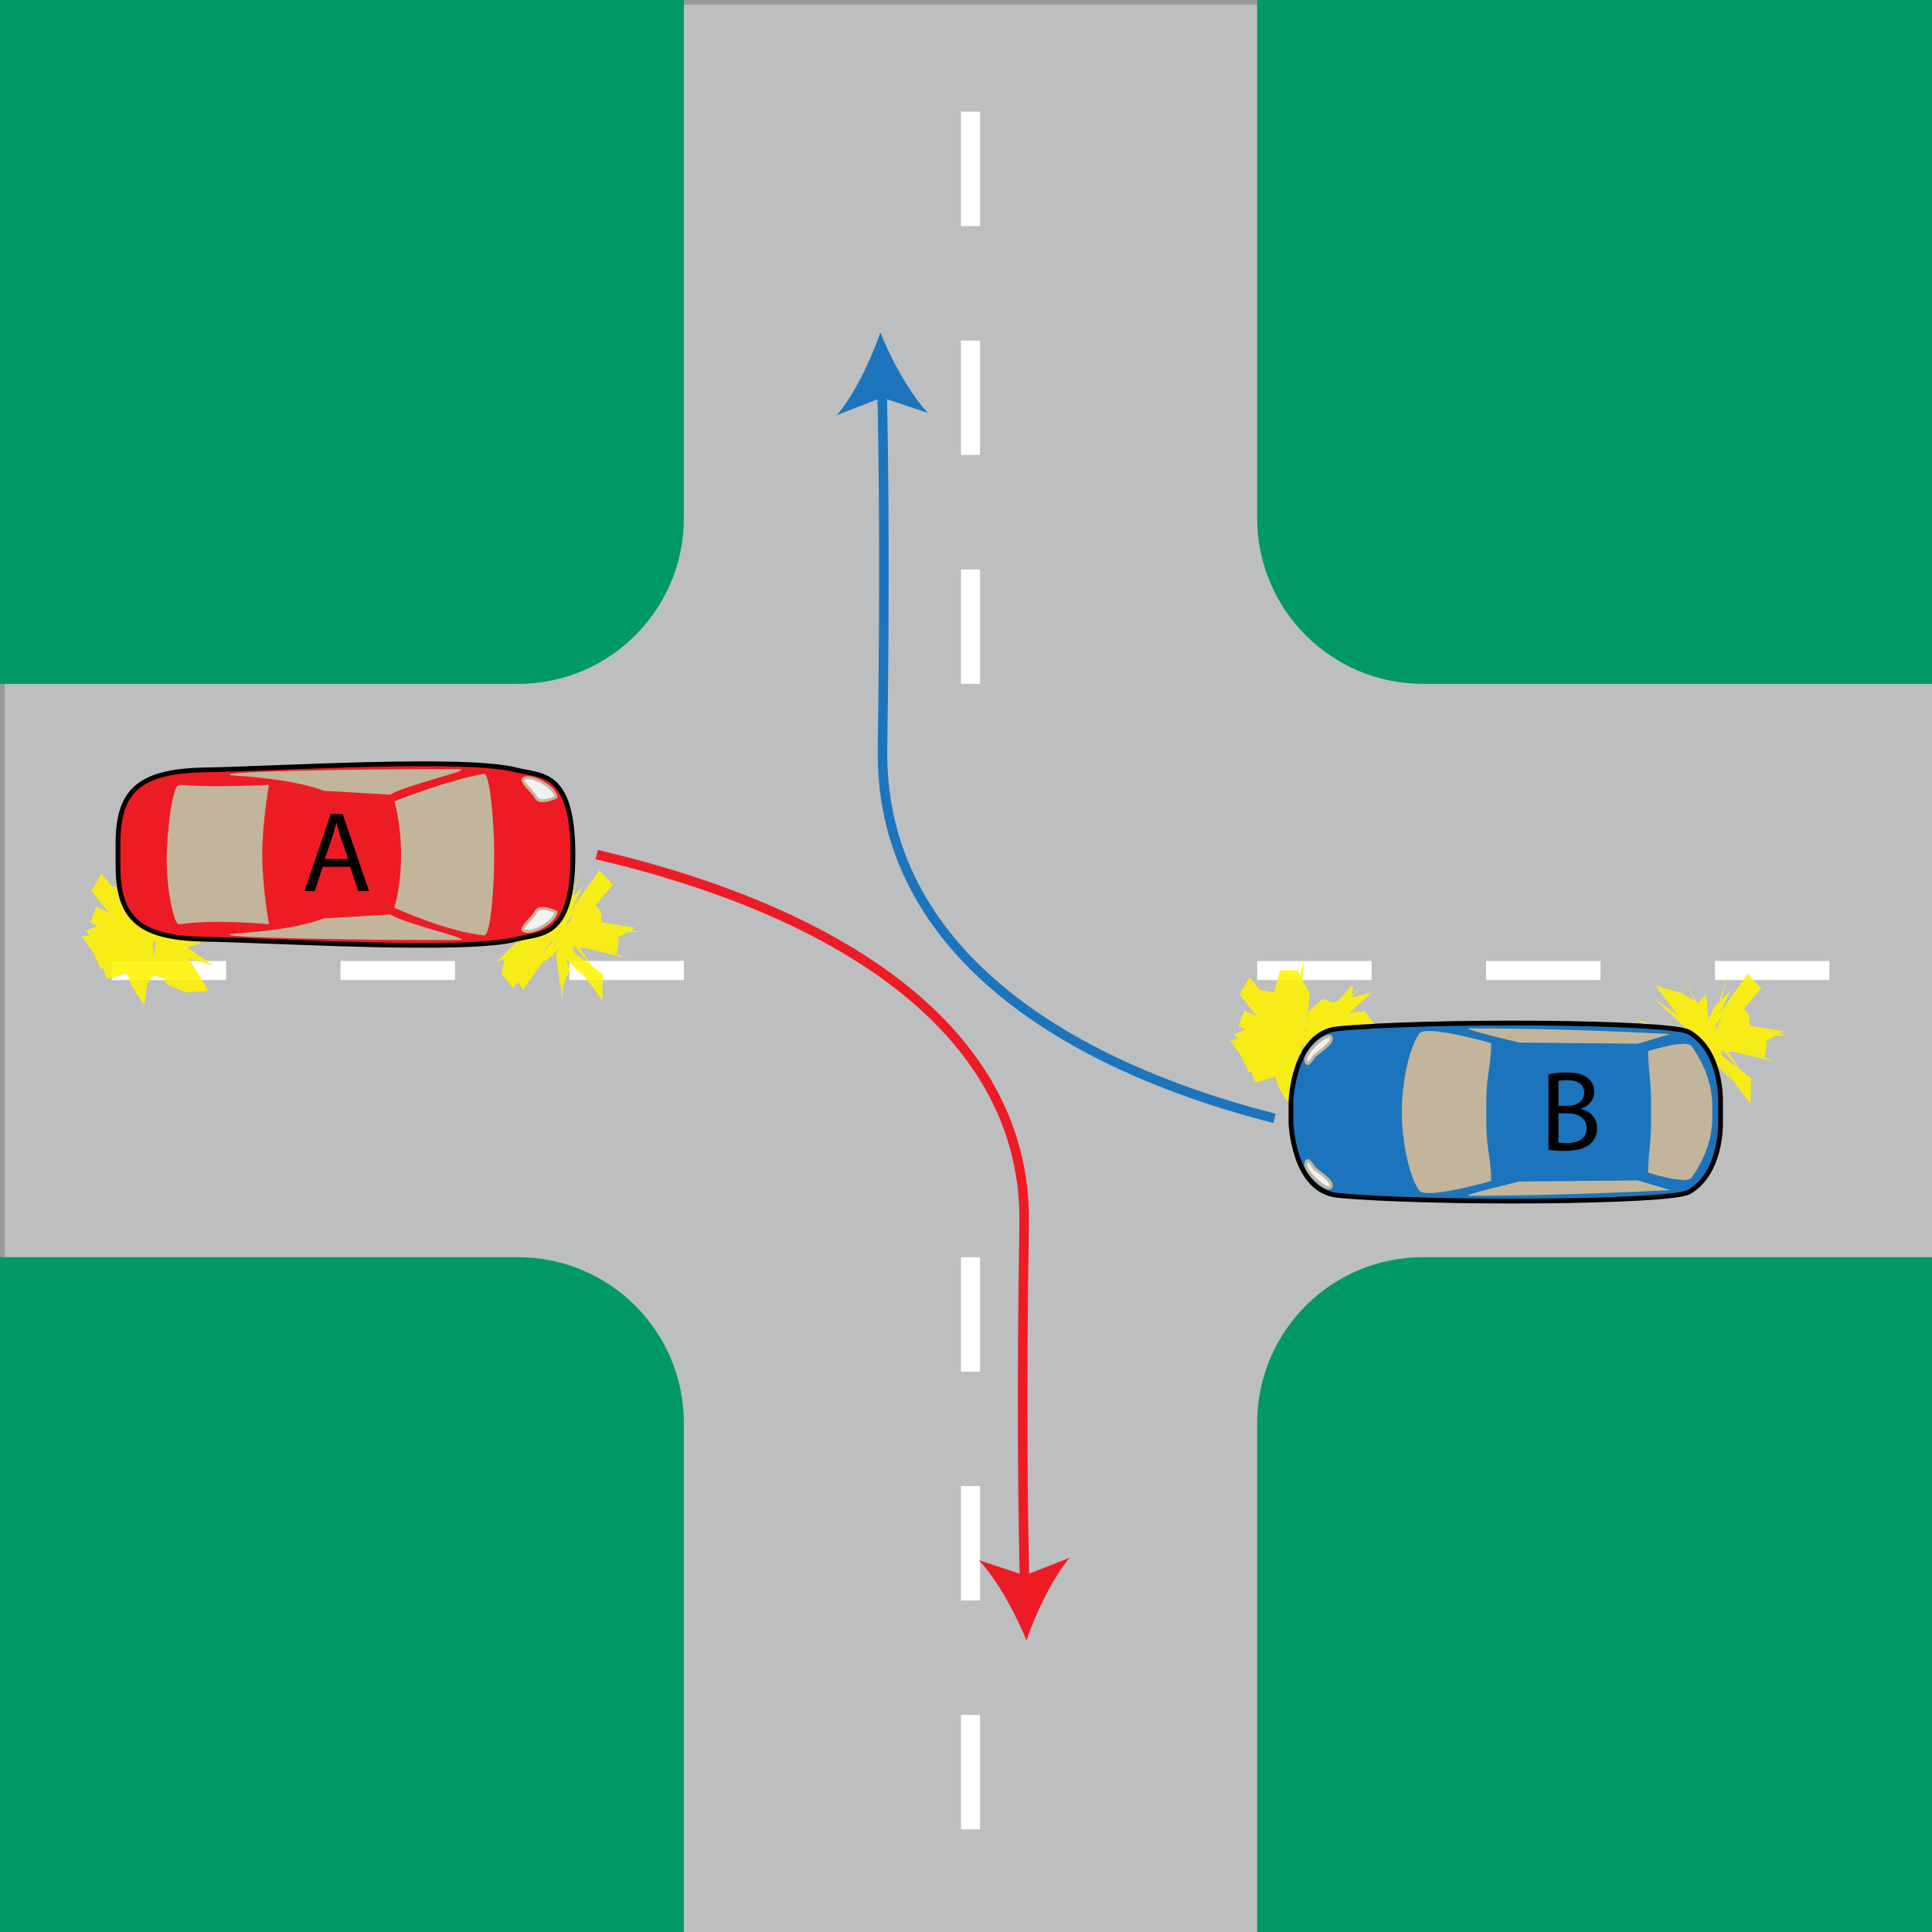<?xml version="1.0" encoding="iso-8859-1"?>
<!-- Generator: Adobe Illustrator 15.0.2, SVG Export Plug-In . SVG Version: 6.00 Build 0)  -->
<!DOCTYPE svg PUBLIC "-//W3C//DTD SVG 1.1//EN" "http://www.w3.org/Graphics/SVG/1.1/DTD/svg11.dtd">
<svg version="1.1" id="Layer_1" xmlns="http://www.w3.org/2000/svg" xmlns:xlink="http://www.w3.org/1999/xlink" x="0px" y="0px"
	 width="607.777px" height="607.777px" viewBox="0 0 607.777 607.777" style="enable-background:new 0 0 607.777 607.777;"
	 xml:space="preserve">
<rect x="0" y="0" width="607.777" height="607.777" fill="#333333" stroke="none"/>
<style type="text/css">
<![CDATA[
	.st0{fill:none;stroke:#FFFFFF;stroke-width:6;stroke-miterlimit:10;stroke-dasharray:36;}
	.st1{fill:none;stroke:#ED1C24;stroke-width:3;stroke-miterlimit:10;}
	.st2{opacity:0.88;}
	.st3{fill:#1C75BC;}
	.st4{fill:#ED1C24;}
	.st5{fill:none;stroke:#000000;stroke-width:1.5;stroke-miterlimit:10;}
	.st6{fill:#1C75BC;stroke:#1C75BC;stroke-width:1.084;stroke-miterlimit:10;}
	.st7{fill:#ED1C24;stroke:#000000;stroke-width:1.5;stroke-miterlimit:10;}
	.st8{fill:#C2B59B;}
	.st9{fill:none;stroke:#1C75BC;stroke-width:3;stroke-miterlimit:10;}
	.st10{fill:#FFF200;}
	.st11{fill:#F1F2F2;stroke:#C2B59B;stroke-width:0.962;stroke-miterlimit:10;}
	.st12{fill:#BCBEC0;stroke:#999999;stroke-width:3;stroke-miterlimit:10;}
	.st13{fill:#009966;}
	.st14{fill:#F1F2F2;stroke:#C2B59B;stroke-width:0.914;stroke-miterlimit:10;}
]]>
</style>
<rect class="st12" width="610.623" height="610.623"/>
<g>
	<g>
		<g>
			<path class="st13" d="M395.492,162.979c0,28.803,23.348,52.153,52.152,52.153h162.979V0H395.492V162.979z"/>
		</g>
	</g>
	<g>
		<g>
			<path class="st13" d="M0,0v215.131h162.979c28.803,0,52.153-23.348,52.153-52.153V0H0z"/>
		</g>
	</g>
	<g>
		<g>
			<path class="st13" d="M162.979,395.492H0v215.131h215.131V447.645C215.131,418.841,191.783,395.492,162.979,395.492z"/>
		</g>
	</g>
	<g>
		<g>
			<path class="st13" d="M610.623,610.623V395.492H447.644c-28.803,0-52.152,23.348-52.152,52.153v162.978H610.623z"/>
		</g>
	</g>
</g>
<line class="st0" x1="305.312" y1="215.13" x2="305.312" y2="-10.44"/>
<line class="st0" x1="215.131" y1="305.312" x2="-10.438" y2="305.312"/>
<line class="st0" x1="305.312" y1="395.492" x2="305.312" y2="621.062"/>
<line class="st0" x1="395.492" y1="305.312" x2="621.062" y2="305.312"/>
<g>
	<g class="st2">
		<g>
			<polygon class="st10" points="60.254,292.786 44.078,291.354 48.294,292.318 44.053,287.588 53.516,301.615 52.406,308.11 
				48.381,306.902 43.1,313.141 40.903,305.945 33.638,308.004 31.8,302.647 39.156,295.224 47.459,292.786 36.159,289.489 
				42.1,289.307 44.101,288.769 41.627,280.962 47.829,291.361 48.381,301.102 50.341,285.725 54.77,281.635 58.267,282.767 
				70.396,279.559 59.249,289.878 			"/>
		</g>
		<g>
			<polygon class="st10" points="50.829,279.882 49.717,290.542 45.365,297.133 57.255,286.734 68.225,285.525 72.079,290.836 
				68.094,296.501 51.103,293.831 59.573,302.518 50.651,295.679 50.402,298.217 48.188,289.066 47.586,296.461 46.106,297.11 
				38.256,304.779 31.58,304.647 29.338,299.739 25.762,294.64 43.608,291.996 35.519,286.583 31.796,278.11 39.577,279.678 
				41.533,272.653 46.94,272.707 			"/>
		</g>
		<g>
			<polygon class="st10" points="52.179,283.85 47.698,294.374 67.381,277.683 54.085,290.547 49.309,292.766 58.346,294.006 
				56.862,296.135 56.945,299.222 51.693,296.721 53.762,305.859 48.632,294.09 45.33,316.225 41.334,309.992 39.323,304.725 
				33.528,304.481 35.271,298.331 37.527,294.27 28.412,290.235 30.226,285.274 49.24,293.955 36.246,276.65 48.073,292.727 
				48.726,296.288 48.421,293.207 			"/>
		</g>
		<g>
			<polygon class="st10" points="48.519,286.571 49.688,287.282 47.827,293.085 38.102,302.65 36.854,299.092 44.98,293.473 
				49.418,292.836 35.722,288.991 28.752,280.283 31.951,274.784 51.58,299.784 45.823,282.059 49.011,269.451 46.165,301.543 
				45.676,298.143 64.36,277.145 64.072,284.06 48.055,293.049 67.348,293.307 62.411,297.016 57.432,298.32 65.606,311.687 
				58.569,312.22 52.297,309.627 			"/>
		</g>
		<g>
			<polygon class="st10" points="56.57,300.797 52.39,299.407 50.173,299.071 48.38,285.167 43.582,310.935 42.652,302.533 
				42.217,298.678 41.412,296.622 30.625,297.587 27.052,292.785 35.409,289.328 33.875,284.364 42.585,287.279 41.907,281.679 
				47.952,291.881 48.381,294.034 50.1,286.797 47.289,295.45 50.1,291.547 68.254,281.101 52.158,291.92 69.178,292.786 
				52.978,293.882 67.017,303.72 			"/>
		</g>
	</g>
	<g>
		<g class="st2">
			<g>
				<polygon class="st10" points="194.725,295.182 193.978,299.952 170.463,290.958 174.702,292.571 183.514,307.275 
					178.508,301.983 176.613,314.608 176.089,296.495 180.48,287.362 161.472,310.823 157.694,306.486 159.11,299.988 
					166.47,295.182 155.584,289.363 170.32,291.695 159.534,277.462 167.984,279.889 173.417,283.173 176.613,290.492 
					178.667,287.746 188.581,273.713 192.841,278.375 179.864,293.581 178.272,294.912 				"/>
			</g>
			<g>
				<polygon class="st10" points="176.82,294.798 176.406,296.365 186.46,283.535 188.871,286.65 189.302,290.643 201.244,293.159 
					168.894,293.523 170.282,291.621 189.646,306.6 189.511,314.7 178.404,299.917 177.406,305.865 176.412,295.527 
					173.851,300.589 169.188,303.818 176.683,294.678 156.133,302.681 162.51,296.319 176.598,295.324 183.502,299.029 
					174.916,294.161 172.606,289.574 172.527,283.469 175.525,280.19 				"/>
			</g>
			<g>
				<polygon class="st10" points="183.234,279.072 172.11,302.073 188.743,285.717 188.884,290.012 199.833,291.868 
					190.716,296.954 182.549,297.437 172.05,291.023 182.621,302.846 173.901,287.492 176.86,296.468 175.571,302.699 
					176.615,294.446 164.485,311.383 161.671,306.958 176.13,295.086 176.624,295.061 157.711,292.779 182.394,297.968 
					158.946,281.397 181.471,302.543 168.285,274.555 175.766,289.055 178.094,284.189 				"/>
			</g>
			<g>
				<polygon class="st10" points="176.192,310.41 175.068,299.962 178.965,290.445 160.952,310.497 175.924,295.19 160.164,299.205 
					165.169,294.876 153.386,288.027 180.065,297.89 180.448,300.101 173.383,289.49 175.264,289.907 176.713,292.097 
					175.52,299.914 176.842,295.448 187.497,284.702 189.361,288.167 181.199,294.193 182.684,295.336 196.985,301.427 
					180.573,297.364 175.822,293.709 181.036,303.233 177.501,298.388 				"/>
			</g>
			<g>
				<polygon class="st10" points="188.137,306.687 172.751,287.479 179.333,305.131 176.612,311.239 174.932,301.023 
					179.134,289.913 169.643,301.919 175.355,295.546 183.401,293.075 156.719,295.183 171.045,293.813 182.072,298.91 
					172.656,291.602 172.001,287.468 173.856,285.094 176.613,298.083 182.272,273.632 175.117,298.576 178.491,293.778 
					196.577,283.449 175.333,295.741 174.144,295.184 188.185,298.245 182.377,298.287 				"/>
			</g>
		</g>
	</g>
</g>
<g>
	<g class="st2">
		<g>
			<polygon class="st10" points="421.441,325.359 405.264,323.927 409.48,324.892 405.239,320.161 414.703,334.188 413.591,340.684 
				409.567,339.475 404.286,345.714 402.089,338.519 394.824,340.577 392.986,335.221 400.342,327.797 408.646,325.359 
				397.345,322.063 403.286,321.88 405.287,321.342 402.813,313.536 409.015,323.935 409.567,333.675 411.527,318.298 
				415.957,314.208 419.453,315.34 431.582,312.132 420.435,322.451 			"/>
		</g>
		<g>
			<polygon class="st10" points="412.015,312.455 410.903,323.115 406.551,329.706 418.441,319.308 429.412,318.099 
				433.265,323.409 429.281,329.074 412.289,326.404 420.759,335.091 411.837,328.252 411.588,330.791 409.374,321.64 
				408.772,329.034 407.292,329.684 399.442,337.352 392.766,337.221 390.524,332.312 386.948,327.213 404.794,324.569 
				396.705,319.157 392.982,310.683 400.763,312.251 402.719,305.226 408.126,305.28 			"/>
		</g>
		<g>
			<polygon class="st10" points="413.365,316.423 408.884,326.947 428.568,310.256 415.271,323.121 410.495,325.339 419.533,326.58 
				418.048,328.708 418.13,331.795 412.879,329.294 414.948,338.432 409.818,326.663 406.516,348.798 402.521,342.565 
				400.509,337.298 394.714,337.054 396.458,330.904 398.713,326.843 389.598,322.809 391.412,317.847 410.426,326.528 
				397.432,309.223 409.259,325.3 409.912,328.861 409.607,325.78 			"/>
		</g>
		<g>
			<polygon class="st10" points="409.705,319.144 410.874,319.855 409.013,325.659 399.288,335.223 398.041,331.666 
				406.167,326.046 410.604,325.41 396.908,321.564 389.938,312.856 393.137,307.357 412.765,332.357 407.009,314.632 
				410.197,302.024 407.351,334.116 406.862,330.716 425.546,309.718 425.257,316.633 409.241,325.623 428.535,325.88 
				423.597,329.589 418.619,330.893 426.792,344.26 419.755,344.793 413.483,342.201 			"/>
		</g>
		<g>
			<polygon class="st10" points="417.755,333.371 413.576,331.98 411.359,331.645 409.566,317.741 404.768,343.508 403.838,335.106 
				403.403,331.251 402.598,329.195 391.811,330.161 388.238,325.358 396.595,321.901 395.061,316.937 403.771,319.852 
				403.093,314.252 409.138,324.455 409.567,326.607 411.286,319.371 408.475,328.023 411.286,324.12 429.441,313.674 
				413.343,324.493 430.365,325.359 414.164,326.456 428.203,336.293 			"/>
		</g>
	</g>
	<g>
		<g class="st2">
			<g>
				<polygon class="st10" points="555.912,327.755 555.164,332.525 531.65,323.531 535.888,325.144 544.701,339.849 
					539.695,334.557 537.8,347.182 537.275,329.068 541.666,319.935 522.658,343.396 518.88,339.06 520.296,332.561 
					527.656,327.755 516.771,321.937 531.507,324.268 520.72,310.036 529.169,312.462 534.603,315.746 537.8,323.065 
					539.853,320.319 549.767,306.286 554.027,310.948 541.05,326.154 539.458,327.485 				"/>
			</g>
			<g>
				<polygon class="st10" points="538.007,327.372 537.591,328.938 547.646,316.108 550.058,319.223 550.488,323.216 
					562.431,325.732 530.08,326.096 531.468,324.194 550.832,339.173 550.697,347.273 539.589,332.49 538.591,338.438 
					537.599,328.1 535.037,333.162 530.375,336.392 537.869,327.251 517.32,335.254 523.697,328.893 537.785,327.897 
					544.689,331.602 536.101,326.734 533.792,322.147 533.714,316.042 536.71,312.763 				"/>
			</g>
			<g>
				<polygon class="st10" points="544.419,311.646 533.296,334.646 549.929,318.29 550.07,322.585 561.019,324.441 551.902,329.527 
					543.736,330.01 533.236,323.597 543.806,335.419 535.087,320.065 538.046,329.041 536.757,335.272 537.802,327.019 
					525.671,343.957 522.857,339.531 537.316,327.66 537.81,327.634 518.898,325.352 543.58,330.541 520.132,313.97 
					542.658,335.117 529.47,307.128 536.953,321.628 539.281,316.763 				"/>
			</g>
			<g>
				<polygon class="st10" points="537.378,342.983 536.255,332.535 540.152,323.018 522.138,343.07 537.111,327.763 
					521.351,331.778 526.355,327.449 514.572,320.601 541.251,330.463 541.634,332.674 534.57,322.063 536.451,322.48 537.9,324.67 
					536.707,332.487 538.029,328.021 548.683,317.275 550.546,320.741 542.384,326.766 543.871,327.909 558.171,334 
					541.759,329.937 537.009,326.282 542.222,335.807 538.687,330.961 				"/>
			</g>
			<g>
				<polygon class="st10" points="549.324,339.26 533.937,320.053 540.519,337.704 537.798,343.812 536.119,333.597 540.32,322.486 
					530.83,334.492 536.541,328.12 544.587,325.648 517.906,327.756 532.232,326.386 543.259,331.483 533.843,324.175 
					533.187,320.042 535.042,317.667 537.798,330.656 543.458,306.206 536.302,331.149 539.677,326.352 557.763,316.022 
					536.519,328.314 535.33,327.757 549.371,330.818 543.564,330.86 				"/>
			</g>
		</g>
	</g>
</g>
<g>
	<g>
		<path class="st7" d="M37.117,272.165c0,15.902,5.711,22.929,27.082,23.298c22.866,0.397,82.381,4.157,98.18,0
			c7.774-2.045,17.855,0.088,17.855-26.625c0-26.716-10.081-24.582-17.855-26.628c-15.798-4.156-75.313-0.396-98.18,0
			c-21.371,0.371-27.082,7.397-27.082,23.3V272.165z"/>
	</g>
	<g>
		<path class="st8" d="M124.045,285.577c0,0,2.128-6.568,2.128-16.739s-2.128-16.737-2.128-16.737s16.529-6.683,28.225-8.659
			c1.822-0.309,3.195,15.226,3.195,25.396s-1.062,25.594-3.195,25.397C140.575,293.153,124.045,285.577,124.045,285.577z"/>
		<path class="st8" d="M84.622,246.906c0,0-2.13,11.76-2.13,21.927c0,10.17,2.13,21.933,2.13,21.933s-16.696-1.711-28.244-0.004
			c-1.8,0.265-3.938-11.443-3.938-20.222c0-8.782,1.831-23.801,3.938-23.631C67.926,247.844,84.622,246.906,84.622,246.906z"/>
		<g>
			<path class="st8" d="M144.232,241.97c-31.982-0.163-85.948,0.926-68.786,2.13c19.053,1.337,26.361,4.664,26.361,4.664
				l20.871,1.222C128.522,246.624,149.894,241.999,144.232,241.97z"/>
			<path class="st8" d="M144.232,295.705c-31.982,0.164-85.948-0.926-68.786-2.13c19.053-1.337,26.361-4.663,26.361-4.663
				l20.871-1.222C128.522,291.052,149.894,295.675,144.232,295.705z"/>
		</g>
	</g>
	<g>
		<path class="st14" d="M174.892,250.784c0-2.928-7.62-7.31-10.156-5.845c-1.264,0.732,3.089,4.257,3.809,5.845
			C169.674,253.283,174.892,250.784,174.892,250.784z"/>
		<path class="st14" d="M174.892,286.889c0,2.93-7.62,7.311-10.156,5.845c-1.264-0.731,3.089-4.255,3.809-5.845
			C169.674,284.392,174.892,286.889,174.892,286.889z"/>
	</g>
</g>
<g>
	<path class="st6" d="M541.25,346.306c0,0,0.467-15.573-9.887-21.596c-5.84-3.397-81.895-3.826-110.504-1.085
		c-14.114,1.354-14.744,22.967-14.744,22.967v6.491c0,0,0.63,21.614,14.744,22.967c28.609,2.741,104.664,2.312,110.504-1.085
		c10.354-6.023,9.887-21.596,9.887-21.596V346.306z"/>
	<path class="st8" d="M467.574,346.949c0-9.504,1.516-10.964,1.516-18.798c0,0-20.502-5.902-22.613-3.009
		c-3.623,4.964-5.445,17.208-5.445,23.251v2.887c0,6.045,1.822,18.289,5.445,23.251c2.111,2.893,22.613-3.007,22.613-3.007
		c0-7.835-1.516-9.296-1.516-18.8V346.949z"/>
	<path class="st8" d="M519.412,352.328c0,8.373-0.914,9.661-0.914,16.563c0,0,11.982,3.889,13.629,1.566
		c5.449-7.685,6.533-14.077,6.533-19.402v-2.543c0-5.326-1.084-11.717-6.533-19.402c-1.648-2.323-13.629,1.566-13.629,1.566
		c0,6.904,0.914,8.19,0.914,16.563V352.328z"/>
	<g>
		<path class="st8" d="M525.458,374.374l-10.209-3.034l-37.324,0.36c0,0-18.916,4.477-15.742,4.477
			C493.64,376.177,525.458,374.374,525.458,374.374z"/>
		<path class="st8" d="M525.458,325.3l-10.209,3.034l-37.324-0.36c0,0-18.916-4.477-15.742-4.477
			C493.64,323.497,525.458,325.3,525.458,325.3z"/>
	</g>
	<g>
		<path class="st11" d="M413.339,367.316c0.607,0.895,5.807,3.901,5.479,5.801c-0.459,2.651-8.292-4.122-8.008-6.892
			C411.031,364.062,412.033,365.383,413.339,367.316z"/>
		<path class="st11" d="M413.339,332.358c0.607-0.895,5.807-3.901,5.479-5.801c-0.459-2.651-8.292,4.122-8.008,6.892
			C411.031,335.613,412.033,334.292,413.339,332.358z"/>
	</g>
	<path class="st5" d="M541.25,346.306c0,0,0.467-15.573-9.887-21.596c-5.84-3.397-81.895-3.826-110.504-1.085
		c-14.114,1.354-14.744,22.967-14.744,22.967v6.491c0,0,0.63,21.614,14.744,22.967c28.609,2.741,104.664,2.312,110.504-1.085
		c10.354-6.023,9.887-21.596,9.887-21.596V346.306z"/>
</g>
<g>
	<path d="M487.134,337.936c1.369-0.324,3.564-0.54,5.725-0.54c3.131,0,5.146,0.54,6.623,1.764c1.26,0.936,2.051,2.376,2.051,4.284
		c0,2.375-1.584,4.427-4.104,5.327v0.108c2.305,0.54,5.004,2.448,5.004,6.047c0,2.088-0.828,3.708-2.088,4.859
		c-1.656,1.548-4.391,2.268-8.352,2.268c-2.158,0-3.814-0.144-4.859-0.288V337.936z M490.267,347.87h2.844
		c3.275,0,5.219-1.764,5.219-4.104c0-2.808-2.123-3.959-5.291-3.959c-1.439,0-2.268,0.108-2.771,0.216V347.87z M490.267,359.461
		c0.648,0.108,1.512,0.144,2.627,0.144c3.24,0,6.227-1.188,6.227-4.715c0-3.275-2.842-4.679-6.262-4.679h-2.592V359.461z"/>
</g>
<g>
	<path d="M101.533,272.688l-2.52,7.631h-3.24l8.279-24.261h3.744l8.278,24.261h-3.348l-2.592-7.631H101.533z M109.524,270.241
		l-2.412-6.983c-0.54-1.583-0.899-3.023-1.26-4.427h-0.072c-0.359,1.404-0.72,2.916-1.224,4.392l-2.376,7.019H109.524z"/>
</g>
<g>
	<g>
		<path class="st9" d="M400.953,351.825c-72.177-18.439-124.232-56.738-123.334-116.263c0.817-54.129,0.333-92.211-0.133-112.871"/>
		<g>
			<path class="st3" d="M276.953,104.596c3.369,8.44,9.019,18.875,14.89,25.286l-14.39-4.811l-14.134,5.508
				C268.87,123.889,274.003,113.19,276.953,104.596z"/>
		</g>
	</g>
</g>
<g>
	<g>
		<path class="st1" d="M187.729,268.837c78.686,18.439,135.435,56.738,134.457,116.263c-0.891,54.13-0.363,92.213,0.145,112.872"/>
		<g>
			<path class="st4" d="M322.912,516.066c-3.387-8.432-9.061-18.855-14.946-25.252l14.4,4.778l14.122-5.539
				C330.952,496.755,325.842,507.465,322.912,516.066z"/>
		</g>
	</g>
</g>
</svg>
